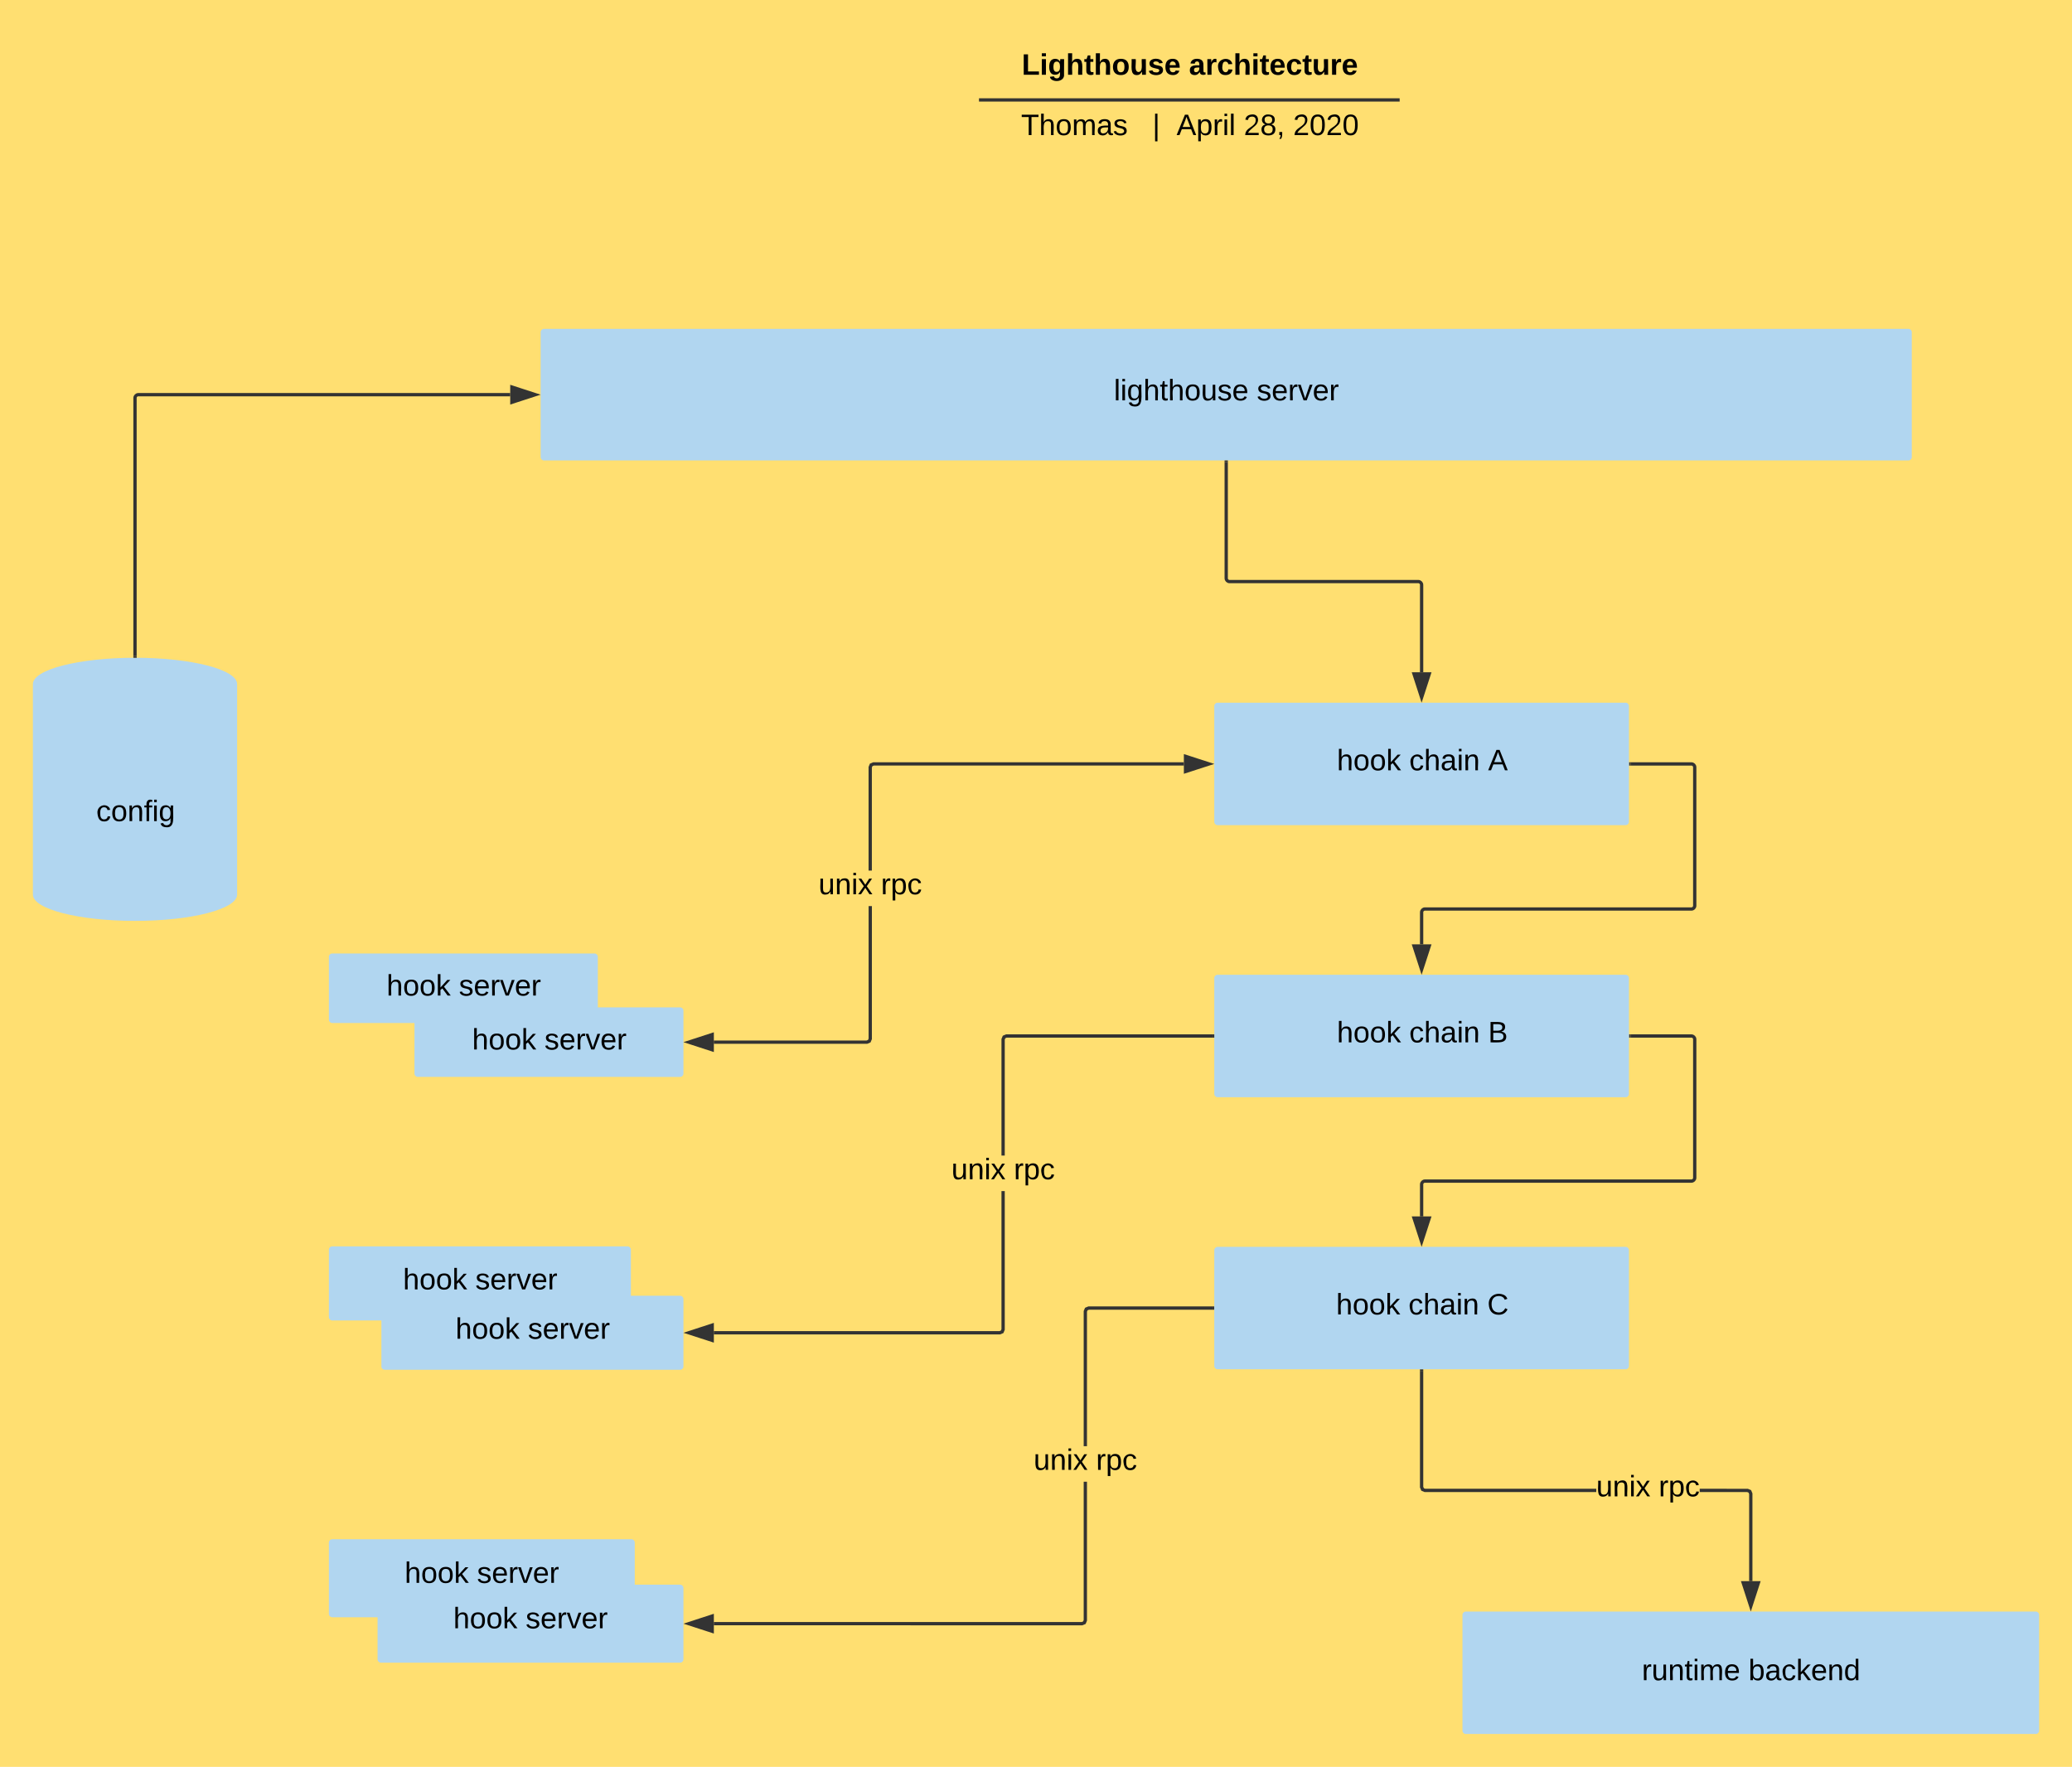 <svg xmlns="http://www.w3.org/2000/svg" xmlns:xlink="http://www.w3.org/1999/xlink" xmlns:lucid="lucid" width="1260" height="1074.45"><g transform="translate(-220 -80)" lucid:page-tab-id="7ezayB~FQlW7"><path d="M0 0h1760v1360H0z" fill="#ffdf71"/><path d="M671.76 102c0-1.1.9-2 2-2h532.78c1.1 0 2 .9 2 2v38.15c0 1.1-.9 2-2 2H673.76c-1.1 0-2-.9-2-2z" stroke="#000" stroke-opacity="0" stroke-width="2" fill="#fff" fill-opacity="0"/><use xlink:href="#a" transform="matrix(1,0,0,1,675.76,104) translate(165.585 21.455)"/><use xlink:href="#b" transform="matrix(1,0,0,1,675.76,104) translate(267.235 21.455)"/><path d="M816.33 140.77h253.8M816.36 140.77h-1.03M1070.1 140.77h1.04" stroke="#333" stroke-width="2" fill="none"/><path d="M671.3 143.07c0-1.1.9-2 2-2h533.4c1.1 0 2 .9 2 2v16c0 1.1-.9 2-2 2H673.3c-1.1 0-2-.9-2-2z" stroke="#000" stroke-opacity="0" stroke-width="2" fill="#fff" fill-opacity="0"/><use xlink:href="#c" transform="matrix(1,0,0,1,675.308,145.073) translate(165.61 17.08)"/><use xlink:href="#d" transform="matrix(1,0,0,1,675.308,145.073) translate(245.51 17.08)"/><use xlink:href="#e" transform="matrix(1,0,0,1,675.308,145.073) translate(260.16 17.08)"/><use xlink:href="#f" transform="matrix(1,0,0,1,675.308,145.073) translate(301.01 17.08)"/><use xlink:href="#g" transform="matrix(1,0,0,1,675.308,145.073) translate(331.01 17.08)"/><path d="M548.77 282c0-1.1.9-2 2-2h829.8c1.1 0 2 .9 2 2v76c0 1.1-.9 2-2 2h-829.8c-1.1 0-2-.9-2-2z" fill="#b1d6f0"/><use xlink:href="#h" transform="matrix(1,0,0,1,553.77,285) translate(343.6 38.462)"/><use xlink:href="#i" transform="matrix(1,0,0,1,553.77,285) translate(430.5 38.462)"/><path d="M364.2 624c0 8.84-27.8 16-62.1 16s-62.1-7.16-62.1-16V496c0-8.84 27.8-16 62.1-16s62.1 7.16 62.1 16z" fill="#b1d6f0"/><path d="M364.2 496c0 8.84-27.8 16-62.1 16s-62.1-7.16-62.1-16" fill="none"/><use xlink:href="#j" transform="matrix(1,0,0,1,245,517) translate(33.525 62.337)"/><path d="M302.1 479V322c0-1.1.9-2 2-2h226.17" stroke="#333" stroke-width="2" fill="none"/><path d="M303.1 480.04l-1-.04-1 .02v-1.05h2z" fill="#333"/><path d="M545.53 320l-14.26 4.64v-9.28z" stroke="#333" stroke-width="2" fill="#333"/><path d="M965.67 361v70.66c0 1.1.9 2 2 2h114.83c1.1 0 2 .9 2 2v53.16" stroke="#333" stroke-width="2" fill="none"/><path d="M966.67 361.03h-2V360h2z" fill="#333"/><path d="M1084.5 504.1l-4.63-14.28h9.27z" stroke="#333" stroke-width="2" fill="#333"/><path d="M1211.58 544.55h37c1.1 0 2 .9 2 2v84.22c0 1.1-.9 2-2 2H1086.5c-1.1 0-2 .9-2 2v19.5" stroke="#333" stroke-width="2" fill="none"/><path d="M1211.6 545.55h-1.02v-2h1.03z" fill="#333"/><path d="M1084.5 669.54l-4.63-14.27h9.27z" stroke="#333" stroke-width="2" fill="#333"/><path d="M750.2 711.94l-.84 1.98-1.98.82h-93.3v-2H747l.85-.35.36-.85V631h2zm189.72-166.4H751.38l-.84.36-.35.85v62.66h-2v-63.05l.8-1.98 2-.82H939.9zM955.18 544.55l-14.26 4.63v-9.27z" fill="#333"/><path d="M958.42 544.55l-18.5 6v-12zm-16.5 3.26l10.03-3.25-10.03-3.26zM653.1 718.38l-14.27-4.64 14.26-4.63z" fill="#333"/><path d="M654.1 719.76l-18.5-6.02 18.5-6zm-12.04-6.02L652.1 717v-6.5z" fill="#333"/><use xlink:href="#k" transform="matrix(1,0,0,1,717.735,609.414) translate(0.005 14.4)"/><use xlink:href="#l" transform="matrix(1,0,0,1,717.735,609.414) translate(37.955 14.4)"/><path d="M881 1065.56l-.82 1.98-1.98.82H654.1v-2h223.7l.85-.35.35-.84v-84.12h2zm76.42-189.1H882.2l-.85.34-.35.85v81.8h-2v-82.2l.82-1.98 1.98-.82h75.62z" fill="#333"/><path d="M958.42 876.45h-1.03v-2h1.02zM653.1 1072l-14.27-4.64 14.26-4.63z" fill="#333"/><path d="M654.1 1073.37l-18.5-6 18.5-6.02zm-12.04-6l10.03 3.25v-6.52z" fill="#333"/><use xlink:href="#m" transform="matrix(1,0,0,1,848.55,959.441) translate(0 14.4)"/><use xlink:href="#n" transform="matrix(1,0,0,1,848.55,959.441) translate(37.95 14.4)"/><path d="M1282.87 985.34l1.98.82.82 1.98v53.36h-2v-52.96l-.35-.85-.85-.36h-28.87v-2zm-197.02-.35l.85.34h104v2h-104.4l-1.98-.82-.82-1.98v-70.86h2v70.46z" fill="#333"/><path d="M1085.5 913.7h-2v-1.02h2zM1284.67 1056.76l-4.63-14.26h9.27z" fill="#333"/><path d="M1284.67 1060l-6-18.5h12zm-3.26-16.5l3.27 10.03 3.26-10.03z" fill="#333"/><use xlink:href="#m" transform="matrix(1,0,0,1,1190.695,975.539) translate(0 14.4)"/><use xlink:href="#n" transform="matrix(1,0,0,1,1190.695,975.539) translate(37.95 14.4)"/><path d="M1109.34 1062c0-1.1.9-2 2-2H1458c1.1 0 2 .9 2 2v70.45c0 1.1-.9 2-2 2h-346.66c-1.1 0-2-.9-2-2z" fill="#b1d6f0"/><use xlink:href="#o" transform="matrix(1,0,0,1,1114.341,1065) translate(104.075 36.744)"/><use xlink:href="#p" transform="matrix(1,0,0,1,1114.341,1065) translate(168.925 36.744)"/><path d="M420 661.83c0-1.1.9-2 2-2h159.55c1.1 0 2 .9 2 2v38.26c0 1.1-.9 2-2 2H422c-1.1 0-2-.9-2-2z" fill="#b1d6f0"/><use xlink:href="#q" transform="matrix(1,0,0,1,425,664.826) translate(30.05 20.587)"/><use xlink:href="#r" transform="matrix(1,0,0,1,425,664.826) translate(74.05 20.587)"/><path d="M472.05 694.6c0-1.1.9-2 2-2H633.6c1.1 0 2 .9 2 2v38.28c0 1.1-.9 2-2 2H474.04c-1.1 0-2-.9-2-2z" fill="#b1d6f0"/><use xlink:href="#q" transform="matrix(1,0,0,1,477.045,697.612) translate(30.05 20.587)"/><use xlink:href="#s" transform="matrix(1,0,0,1,477.045,697.612) translate(74.05 20.587)"/><path d="M420 839.93c0-1.1.9-2 2-2h179.65c1.1 0 2 .9 2 2v41.03c0 1.1-.9 2-2 2H422c-1.1 0-2-.9-2-2z" fill="#b1d6f0"/><use xlink:href="#q" transform="matrix(1,0,0,1,425,842.927) translate(40.05 21.15)"/><use xlink:href="#s" transform="matrix(1,0,0,1,425,842.927) translate(84.05 21.15)"/><path d="M451.94 869.95c0-1.1.9-2 2-2H633.6c1.1 0 2 .9 2 2v41.03c0 1.1-.9 2-2 2H453.93c-1.1 0-2-.9-2-2z" fill="#b1d6f0"/><use xlink:href="#q" transform="matrix(1,0,0,1,456.942,872.948) translate(40.05 21.15)"/><use xlink:href="#s" transform="matrix(1,0,0,1,456.942,872.948) translate(84.05 21.15)"/><path d="M420 1018.03c0-1.1.9-2 2-2h182c1.1 0 2 .9 2 2v43.43c0 1.1-.9 2-2 2H422c-1.1 0-2-.9-2-2z" fill="#b1d6f0"/><use xlink:href="#q" transform="matrix(1,0,0,1,425,1021.028) translate(41.05 21.525)"/><use xlink:href="#s" transform="matrix(1,0,0,1,425,1021.028) translate(85.05 21.525)"/><path d="M449.6 1045.65c0-1.1.9-2 2-2h182c1.1 0 2 .9 2 2v43.43c0 1.1-.9 2-2 2h-182c-1.1 0-2-.9-2-2z" fill="#b1d6f0"/><use xlink:href="#q" transform="matrix(1,0,0,1,454.595,1048.646) translate(41.05 21.525)"/><use xlink:href="#s" transform="matrix(1,0,0,1,454.595,1048.646) translate(85.05 21.525)"/><path d="M1211.58 710h37c1.1 0 2 .9 2 2v84.23c0 1.1-.9 2-2 2H1086.5c-1.1 0-2 .9-2 2v19.5" stroke="#333" stroke-width="2" fill="none"/><path d="M1211.6 711h-1.02v-2h1.03z" fill="#333"/><path d="M1084.5 835l-4.63-14.28h9.27z" stroke="#333" stroke-width="2" fill="#333"/><path d="M958.42 509.32c0-1.1.9-2 2-2h248.16c1.1 0 2 .9 2 2v70.45c0 1.1-.9 2-2 2H960.42c-1.1 0-2-.9-2-2z" fill="#b1d6f0"/><path d="M983.64 507.32v74.45m201.73-74.45v74.45" fill="none"/><g><use xlink:href="#q" transform="matrix(1,0,0,1,994.941,512.321) translate(38.025 36.1)"/><use xlink:href="#t" transform="matrix(1,0,0,1,994.941,512.321) translate(82.025 36.1)"/><use xlink:href="#u" transform="matrix(1,0,0,1,994.941,512.321) translate(129.975 36.1)"/></g><path d="M958.42 674.77c0-1.1.9-2 2-2h248.16c1.1 0 2 .9 2 2v70.46c0 1.1-.9 2-2 2H960.42c-1.1 0-2-.9-2-2z" fill="#b1d6f0"/><path d="M983.64 672.77v74.46m201.73-74.46v74.46" fill="none"/><g><use xlink:href="#q" transform="matrix(1,0,0,1,994.941,677.774) translate(38.025 36.1)"/><use xlink:href="#t" transform="matrix(1,0,0,1,994.941,677.774) translate(82.025 36.1)"/><use xlink:href="#v" transform="matrix(1,0,0,1,994.941,677.774) translate(129.975 36.1)"/></g><path d="M958.42 840.23c0-1.1.9-2 2-2h248.16c1.1 0 2 .9 2 2v70.45c0 1.1-.9 2-2 2H960.42c-1.1 0-2-.9-2-2z" fill="#b1d6f0"/><path d="M983.64 838.23v74.45m201.73-74.45v74.45" fill="none"/><g><use xlink:href="#q" transform="matrix(1,0,0,1,994.941,843.226) translate(37.55 36.1)"/><use xlink:href="#t" transform="matrix(1,0,0,1,994.941,843.226) translate(81.55 36.1)"/><use xlink:href="#w" transform="matrix(1,0,0,1,994.941,843.226) translate(129.5 36.1)"/></g><path d="M831 888.66l-.82 1.98-1.98.82H654.1v-2h173.7l.85-.35.35-.84V804.3h2zM957.42 711H832.2l-.85.35-.35.85v70.5h-2v-70.9l.82-1.98 1.98-.82h125.62z" fill="#333"/><path d="M958.42 711h-1.03v-2h1.02zM653.1 895.1l-14.27-4.64 14.26-4.63z" fill="#333"/><path d="M654.1 896.47l-18.5-6 18.5-6.02zm-12.04-6l10.03 3.25v-6.52z" fill="#333"/><g><use xlink:href="#m" transform="matrix(1,0,0,1,798.55,782.712) translate(0 14.4)"/><use xlink:href="#n" transform="matrix(1,0,0,1,798.55,782.712) translate(37.95 14.4)"/></g><defs><path d="M24 0v-248h52v208h133V0H24" id="x"/><path d="M25-224v-37h50v37H25zM25 0v-190h50V0H25" id="y"/><path d="M195-6C206 82 75 100 31 46c-4-6-6-13-8-21l49-6c3 16 16 24 34 25 40 0 42-37 40-79-11 22-30 35-61 35-53 0-70-43-70-97 0-56 18-96 73-97 30 0 46 14 59 34l2-30h47zm-90-29c32 0 41-27 41-63 0-35-9-62-40-62-32 0-39 29-40 63 0 36 9 62 39 62" id="z"/><path d="M114-157C55-157 80-60 75 0H25v-261h50l-1 109c12-26 28-41 61-42 86-1 58 113 63 194h-50c-7-57 23-157-34-157" id="A"/><path d="M115-3C79 11 28 4 28-45v-112H4v-33h27l15-45h31v45h36v33H77v99c-1 23 16 31 38 25v30" id="B"/><path d="M110-194c64 0 96 36 96 99 0 64-35 99-97 99-61 0-95-36-95-99 0-62 34-99 96-99zm-1 164c35 0 45-28 45-65 0-40-10-65-43-65-34 0-45 26-45 65 0 36 10 65 43 65" id="C"/><path d="M85 4C-2 5 27-109 22-190h50c7 57-23 150 33 157 60-5 35-97 40-157h50l1 190h-47c-2-12 1-28-3-38-12 25-28 42-61 42" id="D"/><path d="M137-138c1-29-70-34-71-4 15 46 118 7 119 86 1 83-164 76-172 9l43-7c4 19 20 25 44 25 33 8 57-30 24-41C81-84 22-81 20-136c-2-80 154-74 161-7" id="E"/><path d="M185-48c-13 30-37 53-82 52C43 2 14-33 14-96s30-98 90-98c62 0 83 45 84 108H66c0 31 8 55 39 56 18 0 30-7 34-22zm-45-69c5-46-57-63-70-21-2 6-4 13-4 21h74" id="F"/><g id="a"><use transform="matrix(0.05,0,0,0.05,0,0)" xlink:href="#x"/><use transform="matrix(0.05,0,0,0.05,10.95,0)" xlink:href="#y"/><use transform="matrix(0.05,0,0,0.05,15.95,0)" xlink:href="#z"/><use transform="matrix(0.05,0,0,0.05,26.9,0)" xlink:href="#A"/><use transform="matrix(0.05,0,0,0.05,37.85,0)" xlink:href="#B"/><use transform="matrix(0.05,0,0,0.05,43.8,0)" xlink:href="#A"/><use transform="matrix(0.05,0,0,0.05,54.75,0)" xlink:href="#C"/><use transform="matrix(0.05,0,0,0.05,65.7,0)" xlink:href="#D"/><use transform="matrix(0.05,0,0,0.05,76.65,0)" xlink:href="#E"/><use transform="matrix(0.05,0,0,0.05,86.65,0)" xlink:href="#F"/></g><path d="M133-34C117-15 103 5 69 4 32 3 11-16 11-54c-1-60 55-63 116-61 1-26-3-47-28-47-18 1-26 9-28 27l-52-2c7-38 36-58 82-57s74 22 75 68l1 82c-1 14 12 18 25 15v27c-30 8-71 5-69-32zm-48 3c29 0 43-24 42-57-32 0-66-3-65 30 0 17 8 27 23 27" id="G"/><path d="M135-150c-39-12-60 13-60 57V0H25l-1-190h47c2 13-1 29 3 40 6-28 27-53 61-41v41" id="H"/><path d="M190-63c-7 42-38 67-86 67-59 0-84-38-90-98-12-110 154-137 174-36l-49 2c-2-19-15-32-35-32-30 0-35 28-38 64-6 74 65 87 74 30" id="I"/><g id="b"><use transform="matrix(0.05,0,0,0.05,0,0)" xlink:href="#G"/><use transform="matrix(0.05,0,0,0.05,10,0)" xlink:href="#H"/><use transform="matrix(0.05,0,0,0.05,17,0)" xlink:href="#I"/><use transform="matrix(0.05,0,0,0.05,27,0)" xlink:href="#A"/><use transform="matrix(0.05,0,0,0.05,37.95,0)" xlink:href="#y"/><use transform="matrix(0.05,0,0,0.05,42.95,0)" xlink:href="#B"/><use transform="matrix(0.05,0,0,0.05,48.9,0)" xlink:href="#F"/><use transform="matrix(0.05,0,0,0.05,58.9,0)" xlink:href="#I"/><use transform="matrix(0.05,0,0,0.05,68.9,0)" xlink:href="#B"/><use transform="matrix(0.05,0,0,0.05,74.85,0)" xlink:href="#D"/><use transform="matrix(0.05,0,0,0.05,85.8,0)" xlink:href="#H"/><use transform="matrix(0.05,0,0,0.05,92.8,0)" xlink:href="#F"/></g><path d="M127-220V0H93v-220H8v-28h204v28h-85" id="J"/><path d="M106-169C34-169 62-67 57 0H25v-261h32l-1 103c12-21 28-36 61-36 89 0 53 116 60 194h-32v-121c2-32-8-49-39-48" id="K"/><path d="M100-194c62-1 85 37 85 99 1 63-27 99-86 99S16-35 15-95c0-66 28-99 85-99zM99-20c44 1 53-31 53-75 0-43-8-75-51-75s-53 32-53 75 10 74 51 75" id="L"/><path d="M210-169c-67 3-38 105-44 169h-31v-121c0-29-5-50-35-48C34-165 62-65 56 0H25l-1-190h30c1 10-1 24 2 32 10-44 99-50 107 0 11-21 27-35 58-36 85-2 47 119 55 194h-31v-121c0-29-5-49-35-48" id="M"/><path d="M141-36C126-15 110 5 73 4 37 3 15-17 15-53c-1-64 63-63 125-63 3-35-9-54-41-54-24 1-41 7-42 31l-33-3c5-37 33-52 76-52 45 0 72 20 72 64v82c-1 20 7 32 28 27v20c-31 9-61-2-59-35zM48-53c0 20 12 33 32 33 41-3 63-29 60-74-43 2-92-5-92 41" id="N"/><path d="M135-143c-3-34-86-38-87 0 15 53 115 12 119 90S17 21 10-45l28-5c4 36 97 45 98 0-10-56-113-15-118-90-4-57 82-63 122-42 12 7 21 19 24 35" id="O"/><g id="c"><use transform="matrix(0.05,0,0,0.05,0,0)" xlink:href="#J"/><use transform="matrix(0.05,0,0,0.05,10.95,0)" xlink:href="#K"/><use transform="matrix(0.05,0,0,0.05,20.95,0)" xlink:href="#L"/><use transform="matrix(0.05,0,0,0.05,30.95,0)" xlink:href="#M"/><use transform="matrix(0.05,0,0,0.05,45.9,0)" xlink:href="#N"/><use transform="matrix(0.05,0,0,0.05,55.9,0)" xlink:href="#O"/></g><path d="M32 76v-337h29V76H32" id="P"/><use transform="matrix(0.05,0,0,0.05,0,0)" xlink:href="#P" id="d"/><path d="M205 0l-28-72H64L36 0H1l101-248h38L239 0h-34zm-38-99l-47-123c-12 45-31 82-46 123h93" id="Q"/><path d="M115-194c55 1 70 41 70 98S169 2 115 4C84 4 66-9 55-30l1 105H24l-1-265h31l2 30c10-21 28-34 59-34zm-8 174c40 0 45-34 45-75s-6-73-45-74c-42 0-51 32-51 76 0 43 10 73 51 73" id="R"/><path d="M114-163C36-179 61-72 57 0H25l-1-190h30c1 12-1 29 2 39 6-27 23-49 58-41v29" id="S"/><path d="M24-231v-30h32v30H24zM24 0v-190h32V0H24" id="T"/><path d="M24 0v-261h32V0H24" id="U"/><g id="e"><use transform="matrix(0.05,0,0,0.05,0,0)" xlink:href="#Q"/><use transform="matrix(0.05,0,0,0.05,12,0)" xlink:href="#R"/><use transform="matrix(0.05,0,0,0.05,22,0)" xlink:href="#S"/><use transform="matrix(0.05,0,0,0.05,27.95,0)" xlink:href="#T"/><use transform="matrix(0.05,0,0,0.05,31.9,0)" xlink:href="#U"/></g><path d="M101-251c82-7 93 87 43 132L82-64C71-53 59-42 53-27h129V0H18c2-99 128-94 128-182 0-28-16-43-45-43s-46 15-49 41l-32-3c6-41 34-60 81-64" id="V"/><path d="M134-131c28 9 52 24 51 62-1 50-34 73-85 73S17-19 16-69c0-36 21-54 49-61-75-25-45-126 34-121 46 3 78 18 79 63 0 33-17 51-44 57zm-34-11c31 1 46-15 46-44 0-28-17-43-47-42-29 0-46 13-45 42 1 28 16 44 46 44zm1 122c35 0 51-18 51-52 0-30-18-46-53-46-33 0-51 17-51 47 0 34 19 51 53 51" id="W"/><path d="M68-38c1 34 0 65-14 84H32c9-13 17-26 17-46H33v-38h35" id="X"/><g id="f"><use transform="matrix(0.05,0,0,0.05,0,0)" xlink:href="#V"/><use transform="matrix(0.05,0,0,0.05,10,0)" xlink:href="#W"/><use transform="matrix(0.05,0,0,0.05,20,0)" xlink:href="#X"/></g><path d="M101-251c68 0 85 55 85 127S166 4 100 4C33 4 14-52 14-124c0-73 17-127 87-127zm-1 229c47 0 54-49 54-102s-4-102-53-102c-51 0-55 48-55 102 0 53 5 102 54 102" id="Y"/><g id="g"><use transform="matrix(0.05,0,0,0.05,0,0)" xlink:href="#V"/><use transform="matrix(0.05,0,0,0.05,10,0)" xlink:href="#Y"/><use transform="matrix(0.05,0,0,0.05,20,0)" xlink:href="#V"/><use transform="matrix(0.05,0,0,0.05,30,0)" xlink:href="#Y"/></g><path d="M177-190C167-65 218 103 67 71c-23-6-38-20-44-43l32-5c15 47 100 32 89-28v-30C133-14 115 1 83 1 29 1 15-40 15-95c0-56 16-97 71-98 29-1 48 16 59 35 1-10 0-23 2-32h30zM94-22c36 0 50-32 50-73 0-42-14-75-50-75-39 0-46 34-46 75s6 73 46 73" id="Z"/><path d="M59-47c-2 24 18 29 38 22v24C64 9 27 4 27-40v-127H5v-23h24l9-43h21v43h35v23H59v120" id="aa"/><path d="M84 4C-5 8 30-112 23-190h32v120c0 31 7 50 39 49 72-2 45-101 50-169h31l1 190h-30c-1-10 1-25-2-33-11 22-28 36-60 37" id="ab"/><path d="M100-194c63 0 86 42 84 106H49c0 40 14 67 53 68 26 1 43-12 49-29l28 8c-11 28-37 45-77 45C44 4 14-33 15-96c1-61 26-98 85-98zm52 81c6-60-76-77-97-28-3 7-6 17-6 28h103" id="ac"/><g id="h"><use transform="matrix(0.05,0,0,0.05,0,0)" xlink:href="#U"/><use transform="matrix(0.05,0,0,0.05,3.95,0)" xlink:href="#T"/><use transform="matrix(0.05,0,0,0.05,7.9,0)" xlink:href="#Z"/><use transform="matrix(0.05,0,0,0.05,17.9,0)" xlink:href="#K"/><use transform="matrix(0.05,0,0,0.05,27.9,0)" xlink:href="#aa"/><use transform="matrix(0.05,0,0,0.05,32.9,0)" xlink:href="#K"/><use transform="matrix(0.05,0,0,0.05,42.9,0)" xlink:href="#L"/><use transform="matrix(0.05,0,0,0.05,52.9,0)" xlink:href="#ab"/><use transform="matrix(0.05,0,0,0.05,62.9,0)" xlink:href="#O"/><use transform="matrix(0.05,0,0,0.05,71.9,0)" xlink:href="#ac"/></g><path d="M108 0H70L1-190h34L89-25l56-165h34" id="ad"/><g id="i"><use transform="matrix(0.05,0,0,0.05,0,0)" xlink:href="#O"/><use transform="matrix(0.05,0,0,0.05,9,0)" xlink:href="#ac"/><use transform="matrix(0.05,0,0,0.05,19,0)" xlink:href="#S"/><use transform="matrix(0.05,0,0,0.05,24.95,0)" xlink:href="#ad"/><use transform="matrix(0.05,0,0,0.05,33.95,0)" xlink:href="#ac"/><use transform="matrix(0.05,0,0,0.05,43.95,0)" xlink:href="#S"/></g><path d="M96-169c-40 0-48 33-48 73s9 75 48 75c24 0 41-14 43-38l32 2c-6 37-31 61-74 61-59 0-76-41-82-99-10-93 101-131 147-64 4 7 5 14 7 22l-32 3c-4-21-16-35-41-35" id="ae"/><path d="M117-194c89-4 53 116 60 194h-32v-121c0-31-8-49-39-48C34-167 62-67 57 0H25l-1-190h30c1 10-1 24 2 32 11-22 29-35 61-36" id="af"/><path d="M101-234c-31-9-42 10-38 44h38v23H63V0H32v-167H5v-23h27c-7-52 17-82 69-68v24" id="ag"/><g id="j"><use transform="matrix(0.05,0,0,0.05,0,0)" xlink:href="#ae"/><use transform="matrix(0.05,0,0,0.05,9,0)" xlink:href="#L"/><use transform="matrix(0.05,0,0,0.05,19,0)" xlink:href="#af"/><use transform="matrix(0.05,0,0,0.05,29,0)" xlink:href="#ag"/><use transform="matrix(0.05,0,0,0.05,34,0)" xlink:href="#T"/><use transform="matrix(0.05,0,0,0.05,37.95,0)" xlink:href="#Z"/></g><path d="M141 0L90-78 38 0H4l68-98-65-92h35l48 74 47-74h35l-64 92 68 98h-35" id="ah"/><g id="k"><use transform="matrix(0.05,0,0,0.05,0,0)" xlink:href="#ab"/><use transform="matrix(0.05,0,0,0.05,10,0)" xlink:href="#af"/><use transform="matrix(0.05,0,0,0.05,20,0)" xlink:href="#T"/><use transform="matrix(0.05,0,0,0.05,23.95,0)" xlink:href="#ah"/></g><g id="l"><use transform="matrix(0.05,0,0,0.05,0,0)" xlink:href="#S"/><use transform="matrix(0.05,0,0,0.05,5.95,0)" xlink:href="#R"/><use transform="matrix(0.05,0,0,0.05,15.95,0)" xlink:href="#ae"/></g><g id="m"><use transform="matrix(0.05,0,0,0.05,0,0)" xlink:href="#ab"/><use transform="matrix(0.05,0,0,0.05,10,0)" xlink:href="#af"/><use transform="matrix(0.05,0,0,0.05,20,0)" xlink:href="#T"/><use transform="matrix(0.05,0,0,0.05,23.95,0)" xlink:href="#ah"/></g><g id="n"><use transform="matrix(0.05,0,0,0.05,0,0)" xlink:href="#S"/><use transform="matrix(0.05,0,0,0.05,5.95,0)" xlink:href="#R"/><use transform="matrix(0.05,0,0,0.05,15.95,0)" xlink:href="#ae"/></g><g id="o"><use transform="matrix(0.05,0,0,0.05,0,0)" xlink:href="#S"/><use transform="matrix(0.05,0,0,0.05,5.95,0)" xlink:href="#ab"/><use transform="matrix(0.05,0,0,0.05,15.95,0)" xlink:href="#af"/><use transform="matrix(0.05,0,0,0.05,25.95,0)" xlink:href="#aa"/><use transform="matrix(0.05,0,0,0.05,30.95,0)" xlink:href="#T"/><use transform="matrix(0.05,0,0,0.05,34.9,0)" xlink:href="#M"/><use transform="matrix(0.05,0,0,0.05,49.85,0)" xlink:href="#ac"/></g><path d="M115-194c53 0 69 39 70 98 0 66-23 100-70 100C84 3 66-7 56-30L54 0H23l1-261h32v101c10-23 28-34 59-34zm-8 174c40 0 45-34 45-75 0-40-5-75-45-74-42 0-51 32-51 76 0 43 10 73 51 73" id="ai"/><path d="M143 0L79-87 56-68V0H24v-261h32v163l83-92h37l-77 82L181 0h-38" id="aj"/><path d="M85-194c31 0 48 13 60 33l-1-100h32l1 261h-30c-2-10 0-23-3-31C134-8 116 4 85 4 32 4 16-35 15-94c0-66 23-100 70-100zm9 24c-40 0-46 34-46 75 0 40 6 74 45 74 42 0 51-32 51-76 0-42-9-74-50-73" id="ak"/><g id="p"><use transform="matrix(0.05,0,0,0.05,0,0)" xlink:href="#ai"/><use transform="matrix(0.05,0,0,0.05,10,0)" xlink:href="#N"/><use transform="matrix(0.05,0,0,0.05,20,0)" xlink:href="#ae"/><use transform="matrix(0.05,0,0,0.05,29,0)" xlink:href="#aj"/><use transform="matrix(0.05,0,0,0.05,38,0)" xlink:href="#ac"/><use transform="matrix(0.05,0,0,0.05,48,0)" xlink:href="#af"/><use transform="matrix(0.05,0,0,0.05,58,0)" xlink:href="#ak"/></g><g id="q"><use transform="matrix(0.05,0,0,0.05,0,0)" xlink:href="#K"/><use transform="matrix(0.05,0,0,0.05,10,0)" xlink:href="#L"/><use transform="matrix(0.05,0,0,0.05,20,0)" xlink:href="#L"/><use transform="matrix(0.05,0,0,0.05,30,0)" xlink:href="#aj"/></g><g id="r"><use transform="matrix(0.05,0,0,0.05,0,0)" xlink:href="#O"/><use transform="matrix(0.05,0,0,0.05,9,0)" xlink:href="#ac"/><use transform="matrix(0.05,0,0,0.05,19,0)" xlink:href="#S"/><use transform="matrix(0.05,0,0,0.05,24.95,0)" xlink:href="#ad"/><use transform="matrix(0.05,0,0,0.05,33.95,0)" xlink:href="#ac"/><use transform="matrix(0.05,0,0,0.05,43.95,0)" xlink:href="#S"/></g><g id="s"><use transform="matrix(0.05,0,0,0.05,0,0)" xlink:href="#O"/><use transform="matrix(0.05,0,0,0.05,9,0)" xlink:href="#ac"/><use transform="matrix(0.05,0,0,0.05,19,0)" xlink:href="#S"/><use transform="matrix(0.05,0,0,0.05,24.95,0)" xlink:href="#ad"/><use transform="matrix(0.05,0,0,0.05,33.95,0)" xlink:href="#ac"/><use transform="matrix(0.05,0,0,0.05,43.95,0)" xlink:href="#S"/></g><g id="t"><use transform="matrix(0.05,0,0,0.05,0,0)" xlink:href="#ae"/><use transform="matrix(0.05,0,0,0.05,9,0)" xlink:href="#K"/><use transform="matrix(0.05,0,0,0.05,19,0)" xlink:href="#N"/><use transform="matrix(0.05,0,0,0.05,29,0)" xlink:href="#T"/><use transform="matrix(0.05,0,0,0.05,32.95,0)" xlink:href="#af"/></g><use transform="matrix(0.05,0,0,0.05,0,0)" xlink:href="#Q" id="u"/><path d="M160-131c35 5 61 23 61 61C221 17 115-2 30 0v-248c76 3 177-17 177 60 0 33-19 50-47 57zm-97-11c50-1 110 9 110-42 0-47-63-36-110-37v79zm0 115c55-2 124 14 124-45 0-56-70-42-124-44v89" id="al"/><use transform="matrix(0.05,0,0,0.05,0,0)" xlink:href="#al" id="v"/><path d="M212-179c-10-28-35-45-73-45-59 0-87 40-87 99 0 60 29 101 89 101 43 0 62-24 78-52l27 14C228-24 195 4 139 4 59 4 22-46 18-125c-6-104 99-153 187-111 19 9 31 26 39 46" id="am"/><use transform="matrix(0.05,0,0,0.05,0,0)" xlink:href="#am" id="w"/></defs></g></svg>